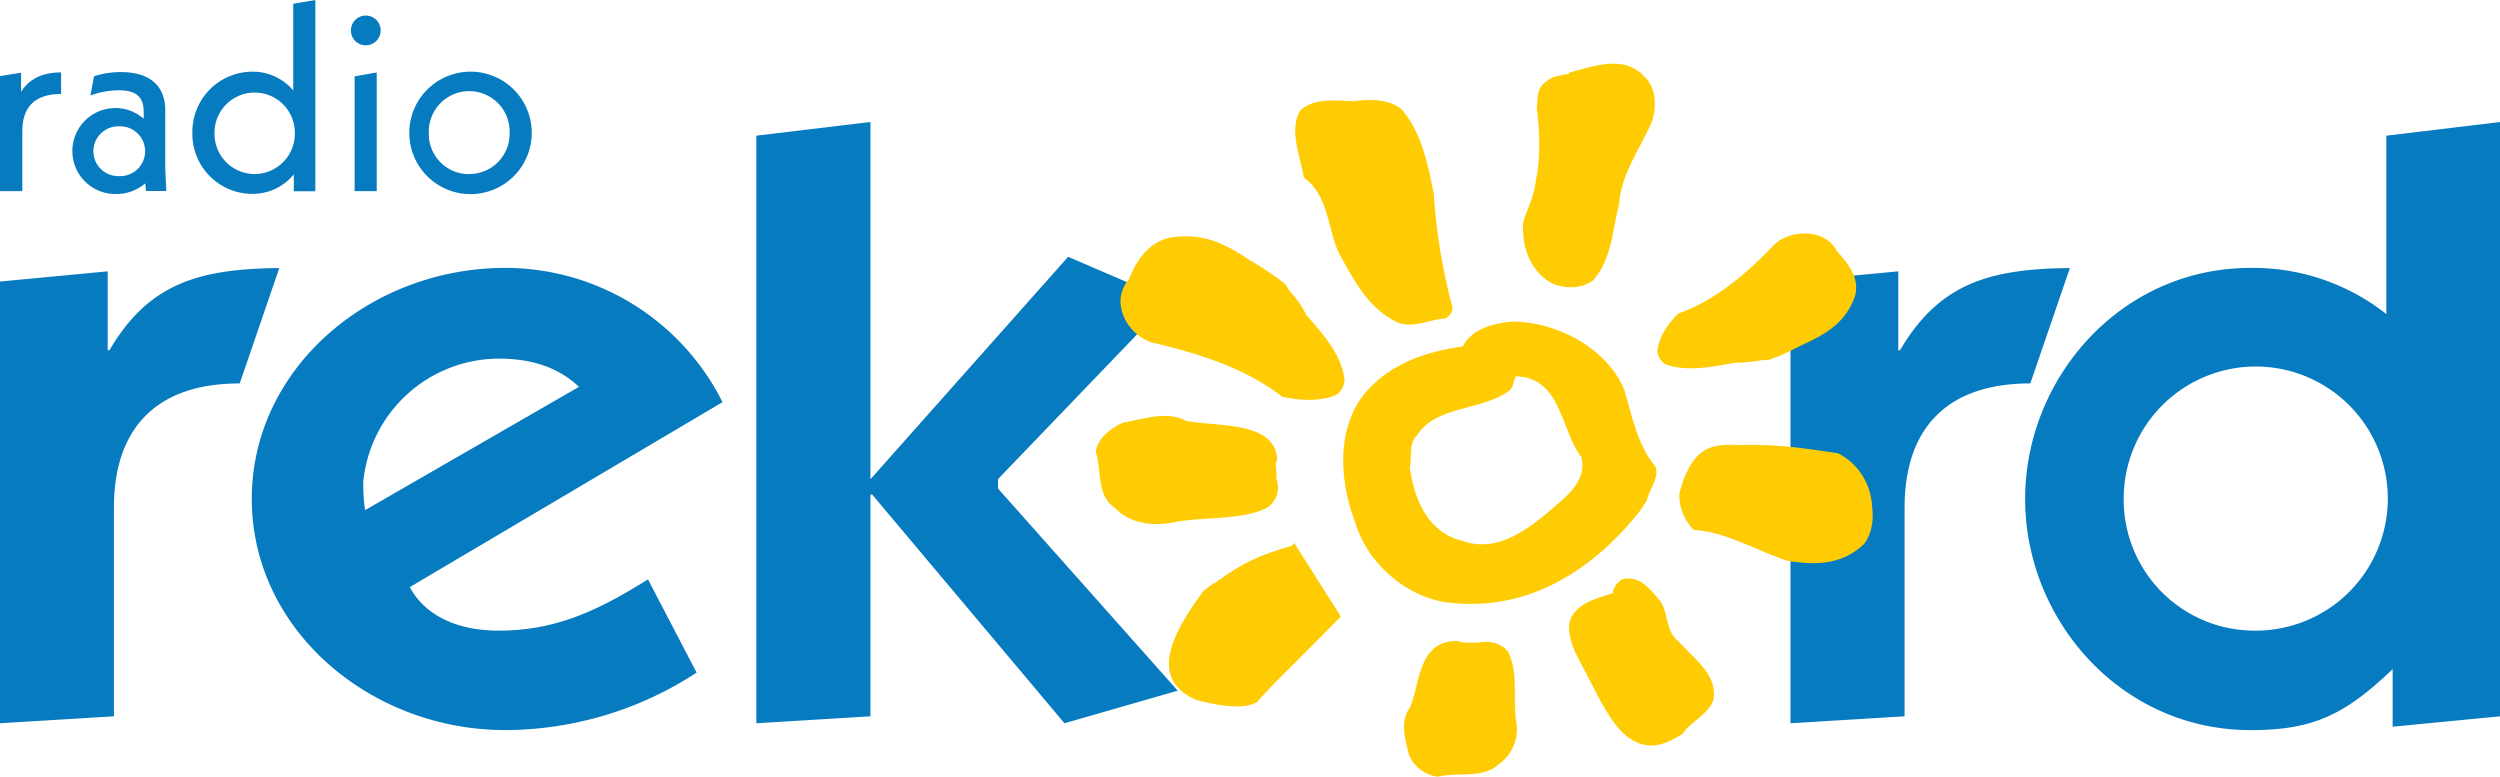 <svg version="1.1" viewBox="0 0 800 248.5" xmlns="http://www.w3.org/2000/svg">
 <defs>
  <style>.cls-1{fill:none;}.cls-2{clip-path:url(#a);}.cls-3,.cls-5{fill:#077BC0;}.cls-4{fill:#ffcc03;}.cls-5{fill-rule:evenodd;}</style>
  <clipPath id="a" transform="translate(-51.47 -4.74)">
   <rect class="cls-1" width="768.88" height="231.64"/>
  </clipPath>
 </defs>
 <g transform="scale(1.191)" data-name="Warstwa 2">
  <g data-name="Warstwa 1">
   <g data-name="radom">
    <g class="cls-2" clip-path="url(#a)">
     <path class="cls-3" transform="translate(-51.47,-4.74)" d="m622.07 138.8a35.48 35.48 0 1 1 35.48 35.38 35.16 35.16 0 0 1-35.48-35.38m72.22 61.2 29-2.81v-159.68l-30.66 3.68v47.93a57.77 57.77 0 0 0-36.44-12.4c-35 0-60.6 29.65-60.6 62.08s25.59 62.11 60.6 62.11c16.89 0 25.34-4.18 38.14-16.37v15.46zm-132.75-122.36-29 2.75v118.68l30.66-1.87v-56.11c0-20.23 10.37-33.33 33.78-33.33l10.63-31c-21.24 0.23-35 3.91-45.63 22.07h-0.48v-21.19zm-306.85 121.43 30.65-1.87v-59.56h0.49l51.65 61.43 30.42-8.76-48.28-54.31v-2.53l46.11-48-27.28-11.73-53.11 59.77v-96l-30.65 3.68zm-105.12-57.27a44.17 44.17 0 0 1-0.48-7.82 36.7 36.7 0 0 1 36.47-32.88c8.2 0 15.68 2.08 21.47 7.58zm76 18.6c-12.79 8-24.38 13.78-40.06 13.78-14.73 0-21.49-6.87-23.91-11.71l84-49.68a65.31 65.31 0 0 0-58.42-36.07c-36.19 0-68.06 26.88-68.06 62.07s31.88 62.11 68.1 62.11a94.55 94.55 0 0 0 51.42-15.44zm-145.14-82.76-29 2.75v118.68l30.65-1.87v-56.11c0-20.23 10.38-33.33 33.8-33.33l10.63-31c-21.25 0.23-35 3.91-45.62 22.07h-0.49v-21.19z"/>
    </g>
    <path class="cls-4" transform="translate(-51.47,-4.74)" d="m492.19 141.9 1.81-2.76c0.22-2.32 3.7-6.4 2.12-9.19-4.66-5.69-6.09-13.14-8.17-20.34-4.43-10.94-17.57-18.28-29.86-18.48-5.28 0.41-11.26 1.93-13.57 6.7-9.06 1.25-17.62 4-24.07 10.17-10.14 9.36-9.52 24.95-4.86 37.08 3 10.51 13.39 20.24 25.26 21.59 21.6 2.5 39.05-9.14 51.34-24.77zm-61.91-11.65c0.56-2.58-0.33-6.18 1.74-8.32 5.45-8.61 17.87-6.63 25.2-12.42 1-1.09 0.87-2.56 1.59-3.68 12.26 0.5 11.85 14.24 17.55 21.78 1.32 5.4-2.43 9.17-6.46 12.62-7.07 6.11-15.79 13.54-25.87 9.71-9.03-2.26-12.73-11.39-13.75-19.69z"/>
    <path class="cls-4" transform="translate(-51.47,-4.74)" d="m398.51 151.4c-8.54 2.46-13.31 4.53-20.62 10-0.27-0.33-3 2.23-3 1.93-6.05 8.53-16.37 23-2.26 29.38 13.06 3.66 16.6 0.79 16.89 0.34s5.19-5.7 8.57-8.91l13.65-13.74-12.57-19.83c-0.03 0.33-0.43 0.64-0.66 0.83z"/>
    <path class="cls-4" transform="translate(-51.47,-4.74)" d="m398.93 150.27 0.22 0.34a0.35 0.35 0 0 0-0.22-0.34z"/>
    <path class="cls-4" transform="translate(-51.47,-4.74)" d="m456.67 179.89c-1.92-2.5-5.24-3.1-8.07-2.46-1.83-0.16-4 0.23-5.48-0.49-10.76-0.08-10 11.41-12.83 17.91-2.84 3.85-1.17 8.68-0.32 12.57a9.84 9.84 0 0 0 7.73 6c5.66-1.26 12.26 0.51 16.31-3.23a11.44 11.44 0 0 0 4.83-11.59c-0.93-6.28 0.67-13.16-2.17-18.71z"/>
    <path class="cls-4" transform="translate(-51.47,-4.74)" d="m391.5 141.39a6.4 6.4 0 0 0 2.92-7.92c0.2-2-0.54-3.87 0.2-5.26-0.52-10.3-15.45-8.71-24.51-10.4-4.95-2.78-11.66-0.45-17 0.55-3.86 1.71-6.92 4.67-7.22 7.85 1.65 5.15 0.09 11.72 5.29 15.13 3.62 3.84 9.66 4.95 15.61 3.73 8.5-1.59 17.63-0.48 24.71-3.68z"/>
    <path class="cls-4" transform="translate(-51.47,-4.74)" d="m502.57 177.15c-4-3-2.55-8.43-5.62-11.65-2.5-2.84-4.95-6-9.34-5.22a5 5 0 0 0-2.83 3.85c-4.14 1.38-8.22 2.2-10.71 5.78-2.16 3-0.47 7.87 1.08 11l6.72 12.9c2.66 4.35 5.52 9.57 11.23 11 3.92 0.93 7.49-1.08 10.44-2.88 2.18-3.34 6.64-5 8.27-9 1.28-6.93-5.09-11.02-9.24-15.78z"/>
    <path class="cls-4" transform="translate(-51.47,-4.74)" d="m545.41 126.55c-8.89-1.34-16.4-2.52-26.33-2.24-7.13-0.25-12.87-0.34-16.4 13a13.35 13.35 0 0 0 3.89 9.83c8.5 0.43 16.65 5.5 25.2 8.28 6.83 1.09 14.41 1.41 20.61-4.6 2-2.68 2.55-6.42 2.1-9.73a17 17 0 0 0-9.07-14.54z"/>
    <path class="cls-4" transform="translate(-51.47,-4.74)" d="m498.9 102.59c6 2.21 13 0.59 18.74-0.38a38.8 38.8 0 0 0 6.85-0.65c1.11-0.16 2.15 0.17 3.59-0.68 0.24 0.26 6-2.67 7.68-3.51 6.83-3.08 11.48-6.11 14-12.72 1.58-4.77-1.51-8.92-4.68-12.36-2.91-5.88-11.82-6.12-16.58-2.13-7.31 7.67-15.95 15.26-26.08 18.8-3 2.93-5.27 6.39-5.67 10.26a5 5 0 0 0 2.15 3.37z"/>
    <path class="cls-4" transform="translate(-51.47,-4.74)" d="m361.11 96.81c12.33 2.85 25.16 6.91 34.86 14.52 4.83 1 9.71 1.45 14.52-0.48a5.17 5.17 0 0 0 2.22-3.89c-0.56-6.78-5.85-12.53-10.26-17.61a25.78 25.78 0 0 0-4.32-6.25c-0.83-0.95-1-2.13-2.5-2.85 0-0.29-6-4.35-8.08-5.4-6.92-4.72-12.8-7.59-21.52-6.31-6 1.22-9.22 6.21-11.27 11.29-5.2 5.99-0.53 14.9 6.35 16.98z"/>
    <path class="cls-4" transform="translate(-51.47,-4.74)" d="m411.41 73.14c3.67 6.48 7.25 13.82 14.56 17.7 4.35 2.73 9.27-0.35 13.9-0.52 1-0.79 2-1.58 1.84-3.06a156.3 156.3 0 0 1-5-30.34c-1.65-8.35-3.29-16.69-8.81-23-3.74-2.69-8.38-2.5-12.73-2-4.91-0.13-10.67-0.95-14.39 2.54-3 5.29 0 12 1 18 6.86 4.91 6.29 13.95 9.63 20.68z"/>
    <path class="cls-4" transform="translate(-51.47,-4.74)" d="m468.44 80.84c3.43 1.59 8 1.5 11.06-0.75 5.16-5.87 5.11-13.47 7-20.41 0.5-8.06 5.47-14.7 8.71-22 1.41-3.94 1.38-9.25-1.9-12.35-5.34-5.82-13-3-20.1-1.1-0.33 0.73-1.83 0.35-2.37 0.8a7.26 7.26 0 0 0-4.27 1.88c-2.2 1.57-2 4.64-2.2 6.89 0.89 6.93 1 13.54-0.31 19.75-0.35 3.78-2.2 7.15-3.32 10.85-0.55 6.31 1.86 13.36 7.7 16.44z"/>
    <path class="cls-5" transform="translate(-51.47,-4.74)" d="m57.13 29.43v-5.16l-5.66 0.92v30.91h6v-15.92c-0.05-6.86 3.53-10.18 10.41-10.18v-5.8c-5.09 0-8.63 1.8-10.75 5.23zm38.76 5c0-6.57-4.1-10.33-12-10.33a23.07 23.07 0 0 0-7.14 1.13l-1 5.16a23.12 23.12 0 0 1 7.61-1.39c5 0 6.72 2 6.72 5.94v1.7a11.55 11.55 0 1 0-7.43 20.23 12 12 0 0 0 7.85-2.87l0.21 2.06h5.45l-0.29-6v-15.61zm-12.38 17.63a6.69 6.69 0 1 1 0-13.37 6.69 6.69 0 1 1 0 13.37zm46.76-23a14.19 14.19 0 0 0-11.11-5.06 16.16 16.16 0 0 0-16 16.42 16.11 16.11 0 0 0 16 16.41 14.23 14.23 0 0 0 11.25-5.24v4.54h5.79v-51.39l-5.94 1v23.34zm-10.4 22.44a10.79 10.79 0 0 1-10.76-11.1 10.79 10.79 0 1 1 21.58 0 10.85 10.85 0 0 1-10.82 11.1zm26.88 4.6h5.94v-31.9l-5.94 1.06zm3-47.18a4 4 0 1 0 4 4 4 4 0 0 0-4.04-4zm27.76 15.08a16.45 16.45 0 1 0 16.83 16.49 16.44 16.44 0 0 0-16.83-16.49zm0 27.52a10.75 10.75 0 0 1-10.82-11.1 10.86 10.86 0 1 1 21.71 0 10.82 10.82 0 0 1-10.89 11.08z"/>
   </g>
  </g>
 </g>
</svg>
